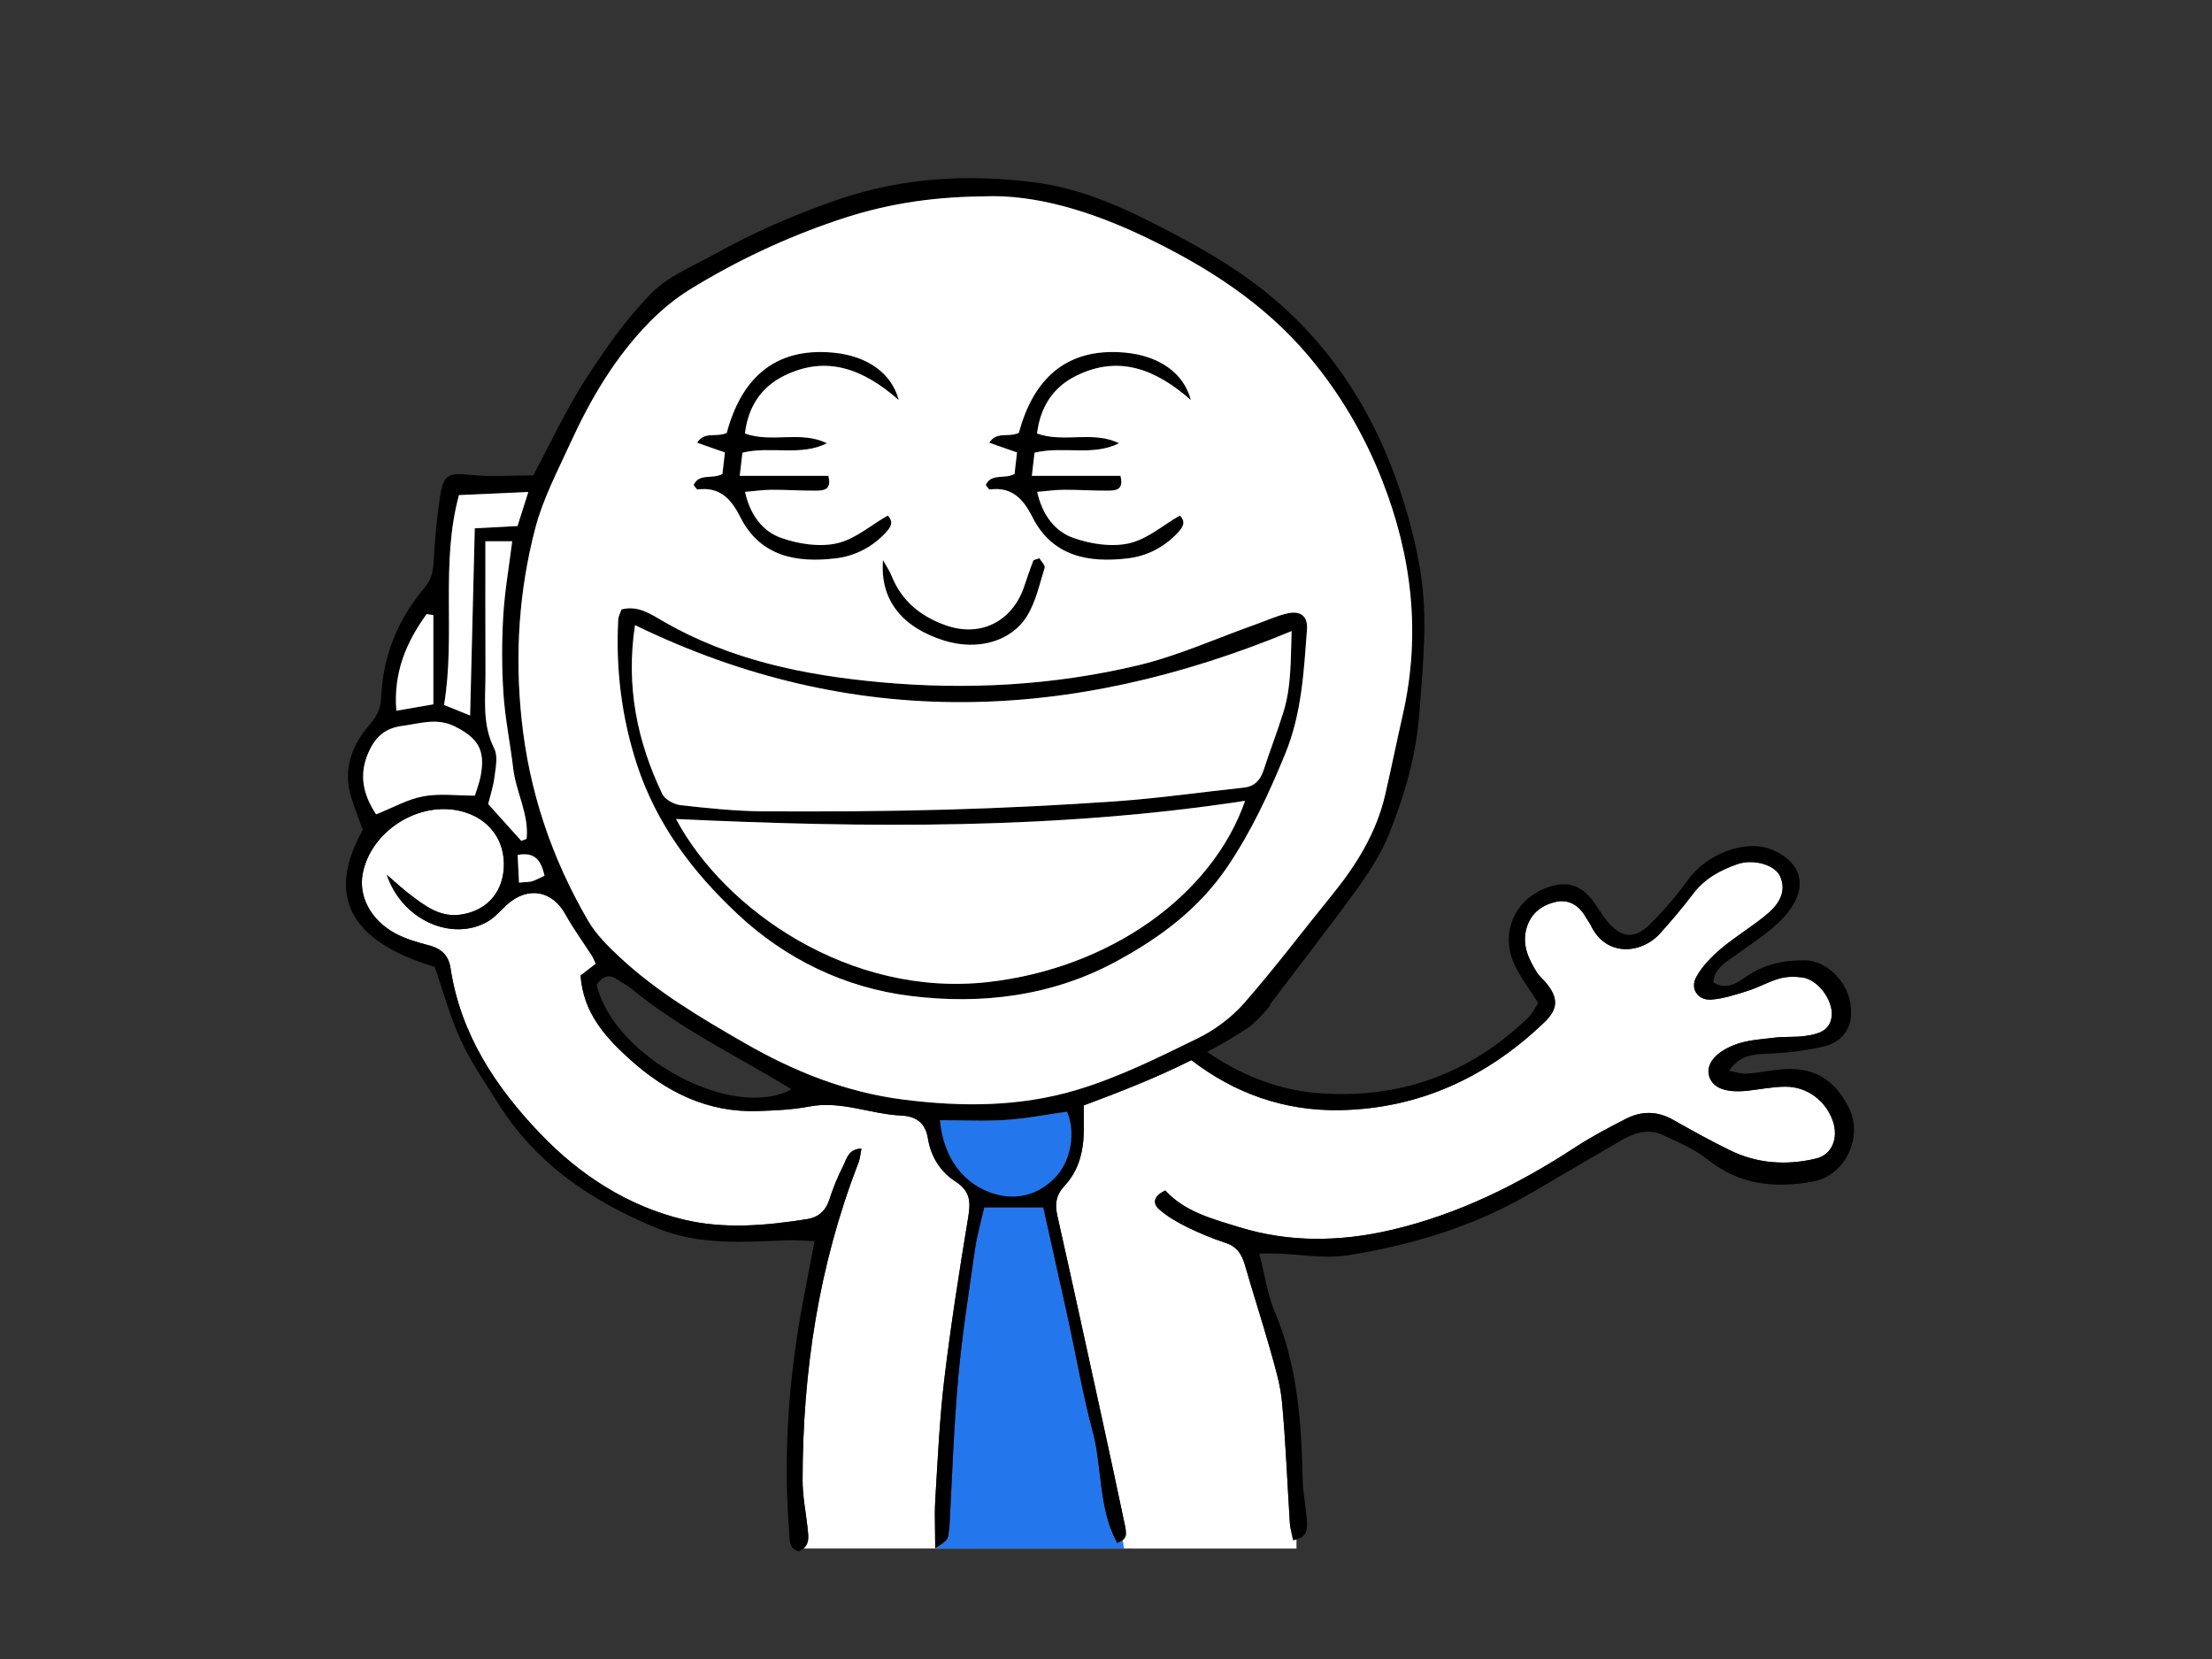 <?xml version="1.0" encoding="utf-8"?>
<!-- Generator: Adobe Illustrator 17.0.0, SVG Export Plug-In . SVG Version: 6.00 Build 0)  -->
<!DOCTYPE svg PUBLIC "-//W3C//DTD SVG 1.1//EN" "http://www.w3.org/Graphics/SVG/1.1/DTD/svg11.dtd">
<svg version="1.1" id="Layer_1" xmlns="http://www.w3.org/2000/svg" xmlns:xlink="http://www.w3.org/1999/xlink" x="0px" y="0px"
	 width="800px" height="600px" viewBox="0 0 800 600" enable-background="new 0 0 800 600" xml:space="preserve">
<rect x="0" y="0" width="800" height="600" fill="#333333" stroke="none"/>
<g>
	<path fill="#FFFFFF" d="M656.707,419.032c-10.603,2.504-21.129,1.839-31.029-3.013c-7.004-3.404-13.812-7.2-20.582-11.034
		c-5.713-3.209-11.426-3.248-17.06-0.352c-6.104,3.13-12.208,6.339-17.96,10.056c-20.816,13.656-42.846,24.573-67.184,30.207
		c-18.273,4.226-36.663,4.5-54.663-1.056c-9.665-2.974-19.721-5.556-26.764-13.265c-4.108,1.839-4.852,4.5-2.191,6.848
		c2.974,2.582,6.534,4.656,10.134,6.417c4.461,2.191,9.117,4.108,13.852,5.674c4.069,1.33,5.83,4.069,6.965,7.943
		c2.935,10.213,6.221,20.269,9.117,30.52c1.761,6.261,3.717,12.599,4.304,19.016c1.37,14.634,1.917,29.346,2.856,44.02
		c0.039,0.665,0.157,1.37,0.313,2.035c0.235,1.33,0.587,2.661,0.861,3.991c0.43-0.078,0.861-0.156,1.213-0.274v3.287H290.581
		c2.191-1.839,1.878-4.422,1.526-7.004c0-0.274-0.039-0.548-0.078-0.822c-0.626-5.595-1.761-11.152-1.761-16.747
		c0-39.442,5.83-77.866,20.151-114.803c0.626-1.565,0.743-3.326,1.135-5.282c-4.813,0.156-5.361,3.835-6.652,6.378
		c-1.996,3.874-3.639,7.982-4.969,12.13c-1.33,4.069-4.03,6.378-7.982,7.004c-14.908,2.348-29.933,3.717-44.763,0.156
		c-20.308-4.93-37.563-16.199-51.689-30.951c-16.082-16.747-28.955-36.037-32.555-59.984c-0.704-4.578-3.287-7.043-7.747-8.217
		c-4.187-1.096-8.491-2.309-12.247-4.343c-8.921-4.852-13.304-13.421-11.778-21.56c2.935-15.456,20.308-26.49,35.646-22.616
		c10.056,2.504,16.043,10.604,15.378,20.699c-0.626,9.234-6.652,15.573-16.004,16.747c-7.239,0.861-12.482-3.248-17.764-7.2
		c-2.465-1.878-4.735-3.991-8.53-7.239c5.635,16.591,23.712,24.181,36.39,16.943c2.661-1.487,4.735-4.03,7.043-6.143
		c7.552-6.808,16.434-5.204,21.247,3.6c2.856,5.165,6.378,9.939,9.586,14.947c0.47,0.783,0.783,1.643,1.33,2.817
		c-1.917,1.487-3.795,2.935-5.517,4.265c0.978,13.343,8.726,22.069,17.725,30.207c13.225,11.934,28.212,19.408,46.406,18.782
		c6.221-0.196,12.521-0.47,18.625-1.643c11.543-2.191,22.225,2.817,33.377,3.287c5.517,0.274,8.647,2.896,9.508,8.374
		c1.056,6.534,4.578,12.012,9.86,15.417c5.674,3.639,5.595,7.669,4.617,13.421c-3.209,19.408-6.261,38.894-8.608,58.419
		c-1.683,14.282-2.348,28.681-3.209,43.002c-0.235,3.6-0.196,7.2-0.117,10.956c0.039,2.23,0.078,4.539,0.078,6.965h68.24
		l-0.47-2.974c1.409-1.096,1.37-2.543,1.096-3.991c-0.039-0.47-0.157-0.978-0.274-1.448c-2.817-13.46-5.713-26.881-8.647-40.302
		c-5.204-23.79-10.369-47.619-15.73-71.41c-1.017-4.343-0.587-7.669,2.582-11.073c5.165-5.517,6.847-12.482,6.926-19.877
		c0.039-3.052,0-6.104,0-9.156c13.46-5.008,26.49-10.134,38.894-16.356h0.039c15.573,11.973,33.494,18.39,53.489,18.077
		c28.72-0.47,53.372-11.856,74.11-31.733c4.93-4.735,5.165-8.608,1.017-13.891c-1.174-1.487-2.739-2.661-3.717-4.265
		c-3.013-4.852-5.4-9.86-3.717-15.886c1.526-5.439,5.556-8.413,10.604-9.547c4.656-1.056,8.452,1.252,10.839,5.556
		c0.626,1.056,1.409,2.074,1.956,3.209c5.556,11.269,18.273,10.056,24.964,2.582c4.148-4.617,8.178-9.352,11.895-14.282
		c4.187-5.556,9.9-8.608,16.16-10.76c5.712-1.917,13.343,0.274,15.26,4.343c2.504,5.4-0.313,9.978-4.108,13.304
		c-5.361,4.656-11.66,8.295-17.1,12.873c-3.482,2.935-6.887,6.378-9.039,10.291c-2.387,4.265,0.548,8.569,5.4,8.217
		c4.539-0.352,9.039-1.839,13.46-3.248c3.834-1.213,7.395-3.326,11.269-4.382c2.621-0.743,5.634-0.743,8.334-0.352
		c5.439,0.783,11.034,8.1,10.486,13.891c-0.509,5.556-5.165,6.613-9.547,7.239c-3.678,0.548-7.473,0.156-11.152,0.626
		c-4.891,0.587-10.056,0.861-14.517,2.622c-7.395,2.896-10.33,7.395-9.078,11.386c1.291,4.187,5.948,5.987,13.695,5.204
		c4.656-0.509,9.312-1.487,13.969-1.487c7.864,0,14.556,5.204,17.06,12.443C665.003,411.676,662.537,417.702,656.707,419.032z"/>
	<path fill="#FFFFFF" d="M290.581,560.052h-2.465v-7.004h3.991C292.459,555.63,292.772,558.213,290.581,560.052z"/>
	<path fill="#FFFFFF" d="M406.01,557.039l0.47,2.974h-68.24c0-2.426-0.039-4.735-0.078-6.965h68.945
		C407.379,554.495,407.419,555.943,406.01,557.039z"/>
	<path fill="#FFFFFF" d="M468.89,553.048v3.717c-0.352,0.117-0.783,0.196-1.213,0.274c-0.274-1.33-0.626-2.661-0.861-3.991H468.89z"
		/>
	<g>
		<path fill="#2476ED" d="M406.48,560.012h-68.24c4.578-2.896,4.891-3.169,5.087-6.965c0.039-0.391,0.039-0.822,0.078-1.33
			c0.939-17.764,1.565-35.568,3.13-53.293c1.409-15.534,3.835-30.99,6.065-46.485c0.783-5.439,2.348-10.76,3.365-15.299h21.364
			c2.935,13.225,5.987,26.842,9,40.498c2.935,13.46,5.243,27.038,8.804,40.302c2.856,10.682,2.465,22.108,5.674,32.711
			c0.235,0.9,0.548,1.8,0.861,2.661c0.039,0.078,0.039,0.157,0.078,0.235c0.313,0.861,0.665,1.722,1.056,2.543
			c0.391,0.822,0.783,1.643,1.213,2.465c0.861-0.274,1.526-0.626,1.996-1.017L406.48,560.012z"/>
		<path fill="#2476ED" d="M406.008,557.046c-0.47,0.392-1.135,0.743-1.996,1.017c-1.37-2.543-2.426-5.204-3.209-7.904l4.069-0.626
			L406.008,557.046z"/>
		<path d="M321.062,186.452c2.348,2.387,1.017,4.343-0.822,6.3c-4.93,5.243-11.23,8.413-18.077,9.195
			c-14.086,1.683-27.194-0.665-34.394-14.869c-3.404-6.769-7.473-11.073-15.495-10.056c-0.313,0.039-0.783-0.861-1.409-1.604
			c1.996-4.382,6.613-1.996,10.408-3.991c0.235-2.152,0.548-4.774,0.9-7.787c-3.482-1.213-6.495-2.269-10.056-3.522
			c2.739-4.265,6.73-1.761,10.721-3.561c5.008-18.703,16.473-31.029,38.385-29.033c12.404,1.135,21.286,7.434,23.829,17.177
			c-12.678-11.191-25.981-16.356-41.32-8.882c-8.334,4.069-13.108,11.113-14.321,20.973c9.782,3.482,20.269-1.135,29.659,3.522
			c-9.626,4.813-20.034,0.9-30.559,3.404c-0.274,2.309-0.587,4.93-0.978,8.374h32.046c1.33,5.204-1.8,5.361-4.656,5.361
			c-5.282,0.039-10.565-0.352-15.886-0.313c-3.013,0-6.026,0.47-9.587,0.743c1.839,8.295,6.3,14.282,13.108,16.669
			c6.221,2.191,13.773,3.365,20.073,1.956C309.167,195.06,314.919,189.974,321.062,186.452z"/>
		<path d="M426.709,186.452c2.387,2.387,1.017,4.343-0.822,6.3c-4.93,5.243-11.23,8.413-18.038,9.195
			c-14.125,1.683-27.233-0.665-34.433-14.869c-3.404-6.769-7.474-11.073-15.495-10.056c-0.313,0.039-0.743-0.861-1.409-1.604
			c1.996-4.382,6.652-1.996,10.408-3.991c0.235-2.152,0.548-4.774,0.9-7.787c-3.482-1.213-6.495-2.269-10.056-3.522
			c2.778-4.265,6.73-1.761,10.721-3.561c5.008-18.703,16.473-31.029,38.385-29.033c12.404,1.135,21.286,7.434,23.829,17.177
			c-12.678-11.191-25.981-16.356-41.32-8.882c-8.334,4.069-13.108,11.113-14.321,20.973c9.782,3.482,20.269-1.135,29.659,3.522
			c-9.626,4.813-20.034,0.9-30.559,3.404c-0.274,2.309-0.587,4.93-0.978,8.374h32.046c1.33,5.204-1.8,5.361-4.656,5.361
			c-5.282,0.039-10.565-0.352-15.886-0.313c-3.013,0-6.026,0.47-9.586,0.743c1.878,8.295,6.339,14.282,13.108,16.669
			c6.221,2.191,13.773,3.365,20.073,1.956C414.853,195.06,420.566,189.974,426.709,186.452z"/>
		<path d="M655.885,427.288c-13.656,2.504-26.608,1.409-38.19-7.865c-4.774-3.835-10.721-6.3-16.356-8.96
			c-5.322-2.465-10.408-0.704-15.182,2.074c-10.799,6.3-21.599,12.599-32.398,18.938c-20.503,12.012-42.924,18.782-66.167,22.499
			c-8.452,1.37-17.412-0.352-26.138-0.626c-1.526-0.078-3.052,0-6.026,0c1.956,7.474,2.896,14.634,5.595,21.051
			c8.217,19.447,9.665,39.872,10.095,60.571c0.117,4.656,1.056,9.313,1.448,13.969c0.274,3.169,0.665,6.534-3.678,7.826
			c-0.352,0.117-0.783,0.196-1.213,0.274c-0.274-1.33-0.626-2.661-0.861-3.991c-0.156-0.665-0.274-1.37-0.313-2.035
			c-0.939-14.673-1.487-29.385-2.856-44.02c-0.587-6.417-2.543-12.756-4.304-19.016c-2.896-10.252-6.182-20.308-9.117-30.52
			c-1.135-3.874-2.896-6.613-6.965-7.943c-4.735-1.565-9.391-3.482-13.852-5.674c-3.6-1.761-7.161-3.835-10.134-6.417
			c-2.661-2.348-1.917-5.008,2.191-6.848c7.043,7.708,17.099,10.291,26.764,13.265c17.999,5.556,36.39,5.282,54.663,1.056
			c24.338-5.635,46.368-16.551,67.184-30.207c5.752-3.717,11.856-6.926,17.96-10.056c5.635-2.896,11.347-2.856,17.06,0.352
			c6.769,3.835,13.578,7.63,20.582,11.034c9.9,4.852,20.425,5.517,31.029,3.013c5.83-1.33,8.296-7.356,6.183-13.578
			c-2.504-7.239-9.196-12.443-17.06-12.443c-4.656,0-9.313,0.978-13.969,1.487c-7.748,0.783-12.404-1.017-13.695-5.204
			c-1.252-3.991,1.683-8.491,9.078-11.386c4.461-1.761,9.626-2.035,14.517-2.622c3.678-0.47,7.474-0.078,11.152-0.626
			c4.383-0.626,9.039-1.683,9.547-7.239c0.548-5.791-5.048-13.108-10.486-13.891c-2.7-0.391-5.713-0.391-8.334,0.352
			c-3.874,1.056-7.435,3.169-11.269,4.382c-4.421,1.409-8.921,2.896-13.46,3.248c-4.852,0.352-7.787-3.952-5.4-8.217
			c2.152-3.913,5.556-7.356,9.039-10.291c5.439-4.578,11.739-8.217,17.1-12.873c3.795-3.326,6.612-7.904,4.108-13.304
			c-1.917-4.069-9.548-6.261-15.26-4.343c-6.261,2.152-11.973,5.204-16.16,10.76c-3.717,4.93-7.747,9.665-11.895,14.282
			c-6.691,7.474-19.408,8.687-24.964-2.582c-0.548-1.135-1.33-2.152-1.956-3.209c-2.387-4.304-6.182-6.613-10.839-5.556
			c-5.048,1.135-9.078,4.109-10.604,9.547c-1.683,6.026,0.704,11.034,3.717,15.886c0.978,1.604,2.543,2.778,3.717,4.265
			c4.148,5.282,3.913,9.156-1.017,13.891c-20.738,19.877-45.39,31.264-74.11,31.733c-19.995,0.313-37.916-6.104-53.489-18.077
			h-0.039c-0.587-0.47-1.096-0.861-1.643-1.291c1.996-0.743,3.874-1.722,5.635-2.935c0.587,0.43,1.174,0.822,1.761,1.252
			c11.973,8.217,25.199,13.656,39.833,14.869c29.268,2.348,54.898-6.652,76.145-27.194c1.487-1.448,2.426-3.482,3.717-5.361
			c-2.974-4.735-6.221-9-8.491-13.734c-5.478-11.504-0.078-23.829,11.895-28.094c6.926-2.465,11.895-1.017,16.434,4.93
			c1.682,2.269,3.052,4.735,4.813,6.926c5.204,6.456,9.978,7.161,15.808,1.448c5.048-5.008,9.743-10.486,13.891-16.238
			c6.534-9.078,20.347-14.399,29.503-10.956c10.682,3.991,15.417,13.617,4.578,25.121c-4.852,5.126-11.112,9-16.903,13.225
			c-3.522,2.543-7.552,4.422-8.217,9.9c4.773,2.896,8.491,0.313,11.895-2.074c6.456-4.461,13.46-5.987,21.286-5.908
			c7.983,0.078,17.334,8.452,16.63,20.112c-0.313,5.517-4.03,9.469-9.155,10.839c-5.948,1.526-12.169,2.309-18.313,2.7
			c-5.908,0.391-12.012-0.47-16.63,6.3c2.465,0.43,4.383,1.213,6.261,1.056c4.07-0.274,8.061-1.096,12.091-1.526
			c11.895-1.174,19.721,3.248,25.042,13.969C673.885,411.206,667.389,425.136,655.885,427.288z"/>
		<path d="M465.525,221.863c-3.913,0.9-7.669,2.661-11.465,3.991c-14.125,5.008-27.899,11.269-42.376,14.751
			c-30.559,7.278-61.706,9-93.126,6.143c-27.625-2.543-54.31-7.943-78.727-22.069c-4.304-2.465-9.039-5.869-15.064-4.265
			c-0.43,1.291-1.096,2.426-1.174,3.561c-0.939,17.96,1.174,35.411,6.808,52.667c7.082,21.482,20.034,38.62,36.194,53.802
			c17.686,16.63,39.129,26.803,62.567,29.738c25.59,3.209,51.258,0.196,74.696-12.56c15.808-8.569,29.855-19.016,40.146-34.277
			c8.647-12.834,14.986-26.49,20.816-40.733c5.987-14.595,6.73-29.777,7.865-44.959
			C473.076,222.842,470.298,220.729,465.525,221.863z M357.373,355.174c-49.967,5.634-95.278-25.981-112.886-58.967
			c68.944,3.209,137.302,3.874,205.816-6.574C438.408,323.832,401.393,350.205,357.373,355.174z M464.233,257.314
			c-2.191,7.121-4.93,14.125-7.239,21.247c-1.213,3.6-3.248,5.869-7.2,6.3c-15.182,1.604-30.325,3.795-45.546,4.891
			c-20.543,1.448-41.124,2.465-61.745,3.052c-22.147,0.626-44.372,0.743-66.558,0.626c-9.939-0.078-19.916-1.135-29.816-2.23
			c-2.387-0.274-5.674-2.074-6.613-4.069c-9.039-18.938-13.225-38.816-9.86-61.041c78.727,38.268,157.492,35.294,237.471,2.152
			C466.777,238.963,467.011,248.275,464.233,257.314z"/>
		<path d="M377.798,205.39c-1.839,5.908-3.169,12.208-6.339,17.373c-5.869,9.469-18.117,12.599-29.972,8.921
			c-15.025-4.695-23.321-14.517-22.147-29.112c1.096,1.956,2.387,3.835,3.209,5.908c3.678,9.039,10.604,14.517,19.447,17.647
			c12.482,4.461,23.986-1.252,28.329-13.773c1.096-3.209,2.152-6.417,3.365-9.547c0.117-0.391,1.056-0.47,2.23-0.9
			C376.585,203.042,378.111,204.49,377.798,205.39z"/>
		<path d="M514.866,217.09c-0.743-11.739-3.522-23.555-6.965-34.864c-8.765-28.603-23.438-53.724-46.446-73.523
			c-11.23-9.704-23.673-17.177-36.742-24.064c-16.121-8.491-32.359-16.395-50.711-18.703c-23.868-3.013-47.306-1.761-70.392,6.065
			c-15.73,5.361-30.833,11.934-45.311,19.995c-7.904,4.382-16.825,7.982-22.929,14.282c-9.078,9.273-16.669,20.19-23.751,31.146
			c-6.848,10.682-12.247,22.342-18.782,34.511c-7.161,0-14.634,0.587-21.99-0.117c-8.882-0.9-10.486-0.47-11.817,8.491
			c-1.135,7.708-1.8,15.534-2.23,23.321c-0.196,3.6-1.096,6.378-3.482,9.234c-9.587,11.347-14.869,24.651-15.456,39.402
			c-0.196,4.226-1.565,6.769-4.109,9.743c-6.417,7.434-9.782,15.964-6.847,25.942c1.252,4.109,2.856,8.1,4.304,12.169
			c-11.269,20.269-9.156,39.011,26.02,49.576c3.169,9.117,5.595,18.234,9.508,26.647c3.795,8.178,9,15.691,13.852,23.36
			c13.813,21.755,34.159,35.216,57.48,44.646c14.908,6.026,30.716,4.852,46.328,4.226c3.209-0.117,6.417,0.157,10.213,0.274
			c-1.761,9.313-3.365,17.256-4.813,25.238c-4.735,26.568-6.495,53.332-4.343,80.292c0.196,2.7-0.196,5.752,3.404,6.691
			c0.704-0.313,1.252-0.665,1.722-1.017c2.191-1.839,1.878-4.422,1.526-7.004c0-0.274-0.039-0.548-0.078-0.822
			c-0.626-5.595-1.761-11.152-1.761-16.747c0-39.442,5.83-77.866,20.151-114.803c0.626-1.565,0.743-3.326,1.135-5.282
			c-4.813,0.156-5.361,3.835-6.652,6.378c-1.996,3.874-3.639,7.982-4.969,12.13c-1.33,4.069-4.03,6.378-7.982,7.004
			c-14.908,2.348-29.933,3.717-44.763,0.156c-20.308-4.93-37.563-16.199-51.689-30.951c-16.082-16.747-28.955-36.037-32.555-59.984
			c-0.704-4.578-3.287-7.043-7.747-8.217c-4.187-1.096-8.491-2.309-12.247-4.343c-8.921-4.852-13.304-13.421-11.778-21.56
			c2.935-15.456,20.308-26.49,35.646-22.616c10.056,2.504,16.043,10.604,15.378,20.699c-0.626,9.234-6.652,15.573-16.004,16.747
			c-7.239,0.861-12.482-3.248-17.764-7.2c-2.465-1.878-4.735-3.991-8.53-7.239c5.635,16.591,23.712,24.181,36.39,16.943
			c2.661-1.487,4.735-4.03,7.043-6.143c7.552-6.808,16.434-5.204,21.247,3.6c2.856,5.165,6.378,9.939,9.586,14.947
			c0.47,0.783,0.783,1.643,1.33,2.817c-1.917,1.487-3.795,2.935-5.517,4.265c0.978,13.343,8.726,22.069,17.725,30.207
			c13.225,11.934,28.212,19.408,46.406,18.782c6.221-0.196,12.521-0.47,18.625-1.643c11.543-2.191,22.225,2.817,33.377,3.287
			c5.517,0.274,8.647,2.896,9.508,8.374c1.056,6.534,4.578,12.012,9.86,15.417c5.674,3.639,5.595,7.669,4.617,13.421
			c-3.209,19.408-6.261,38.894-8.608,58.419c-1.683,14.282-2.348,28.681-3.209,43.002c-0.235,3.6-0.196,7.2-0.117,10.956
			c0.039,2.23,0.078,4.539,0.078,6.965c4.578-2.896,4.891-3.169,5.087-6.965c0.039-0.391,0.039-0.822,0.078-1.33
			c0.939-17.764,1.565-35.568,3.13-53.293c1.409-15.534,3.835-30.99,6.065-46.485c0.783-5.439,2.348-10.76,3.365-15.299h21.364
			c2.935,13.225,5.987,26.842,9,40.498c2.935,13.46,5.243,27.038,8.804,40.302c2.856,10.682,2.465,22.108,5.674,32.711
			c0.235,0.9,0.548,1.8,0.861,2.661c0.039,0.078,0.039,0.157,0.078,0.235c0.313,0.861,0.665,1.722,1.056,2.543
			c0.391,0.822,0.783,1.643,1.213,2.465c0.861-0.274,1.526-0.626,1.996-1.017c1.409-1.096,1.37-2.543,1.096-3.991
			c-0.039-0.47-0.157-0.978-0.274-1.448c-2.817-13.46-5.713-26.881-8.647-40.302c-5.204-23.79-10.369-47.619-15.73-71.41
			c-1.017-4.343-0.587-7.669,2.582-11.073c5.165-5.517,6.847-12.482,6.926-19.877c0.039-3.052,0-6.104,0-9.156
			c13.46-5.008,26.49-10.134,38.894-16.356h0.039c1.917-0.939,3.835-1.956,5.713-2.974c0-0.039,0.039-0.039,0.039-0.039
			c5.282-2.778,10.408-5.83,15.456-9.195c0.587-0.548,1.213-1.056,1.8-1.604c1.956-1.839,3.756-3.835,5.439-5.908
			c-0.039-0.078-0.078-0.196-0.117-0.313c10.369-13.734,21.129-27.468,31.381-41.633c4.539-6.261,8.843-12.952,11.739-20.073
			c5.713-14.204,9.978-28.994,11.034-44.411C514.318,243.893,515.766,230.393,514.866,217.09z M165.995,179.057
			c8.765-0.391,16.16-0.743,25.082-1.135c-1.448,4.539-2.622,8.217-3.913,12.326c-5.361,0.274-10.487,0.548-15.456,0.822
			c-0.548,22.577-1.096,44.372-1.683,67.692c-3.6-1.448-6.104-2.465-9.43-3.795C164.821,229.611,159.226,203.786,165.995,179.057z
			 M154.296,222.098c0.822,0.117,1.643,0.235,2.426,0.352v32.281c-4.343,0.743-8.217,1.409-13.382,2.309
			C142.244,243.306,146.901,232.272,154.296,222.098z M173.86,280.517c-0.43,2.426-1.33,4.735-2.113,7.239
			c-6.378,0-12.678-0.861-18.586,0.235c-5.674,1.017-10.956,4.069-17.138,6.534c-4.891-7.434-6.104-14.36-2.974-21.912
			c2.348-5.556,5.752-9.195,12.247-10.056c6.417-0.822,12.56-3.091,19.095,0.117C172.921,266.9,175.582,271.283,173.86,280.517z
			 M176.56,290.808c0.665-2.817,1.878-6.378,2.309-10.017c0.43-3.326,1.252-7.356-0.117-10.056c-4.5-8.921-3.13-18.234-3.169-27.507
			c-0.078-15.573-0.039-31.185-0.039-47.463h9.704c-1.174,9.391-2.739,18.234-3.248,27.116c-0.548,9.313-0.548,18.703,0.078,28.016
			c0.587,9.039,2.465,17.96,3.522,26.96c0.978,8.569,5.791,16.669,4.852,25.512c-0.665,0.235-1.291,0.47-1.917,0.743
			C184.699,299.886,180.903,295.66,176.56,290.808z M192.368,318.746c-1.135,0.313-2.426,0.235-4.656,0.47
			c-0.196-3.443-0.352-6.613-0.509-10.017c6.104-1.135,8.452,1.761,9.743,7.513C195.146,317.533,193.816,318.315,192.368,318.746z
			 M215.806,356.113c2.035-2.935,4.422-4.109,7.747-1.683c1.526,1.096,3.248,1.878,4.695,3.052
			c17.764,14.712,38.62,24.534,57.988,36.468C265.186,405.494,221.91,382.447,215.806,356.113z M381.516,425.958
			c-5.987,6.065-13.421,8.139-21.442,5.908c-11.426-3.169-18.86-13.069-20.112-26.725c8.413,0,16.199,0.43,23.947-0.117
			c7.356-0.47,14.673-1.956,21.99-2.974C389.146,409.68,387.267,420.128,381.516,425.958z M507.392,258.214
			c-2.191,9.704-4.187,19.486-6.417,29.19c-3.169,13.734-10.369,25.355-19.134,36.155c-10.643,13.069-20.777,26.568-31.89,39.246
			c-4.617,5.243-10.721,9.782-17.021,12.834c-14.282,6.965-28.486,14.086-43.902,18.664c-20.582,6.065-41.163,6.026-62.136,3.404
			c-20.856-2.622-39.833-10.213-57.832-20.621c-15.73-9.039-31.342-18.312-44.724-30.716c-4.304-3.991-8.687-8.334-11.621-13.343
			c-13.186-22.655-21.403-46.876-24.103-73.21c-2.426-23.36-0.9-46.289,4.969-68.749c2.817-10.76,8.178-20.895,12.834-31.107
			c7.317-15.964,16.238-31.029,28.642-43.628c4.343-4.382,9.234-8.413,14.478-11.66c16.786-10.33,34.394-18.625,53.254-25.003
			c16.277-5.517,32.555-8.413,52.706-8.647c18.977-0.861,39.481,5.478,59.084,14.908c22.147,10.682,42.572,23.712,58.654,42.807
			c11.386,13.499,20.151,28.486,26.607,44.88C510.64,201.086,513.927,229.18,507.392,258.214z"/>
		<path fill="#FFFFFF" d="M196.946,316.711c-1.8,0.822-3.13,1.604-4.578,2.035c-1.135,0.313-2.426,0.235-4.656,0.47
			c-0.196-3.443-0.352-6.613-0.509-10.017C193.307,308.064,195.655,310.959,196.946,316.711z"/>
		<path fill="#FFFFFF" d="M156.722,222.45v32.281c-4.343,0.743-8.217,1.409-13.382,2.309c-1.096-13.734,3.561-24.768,10.956-34.942
			C155.118,222.215,155.939,222.333,156.722,222.45z"/>
		<path fill="#FFFFFF" d="M173.86,280.517c-0.43,2.426-1.33,4.735-2.113,7.239c-6.378,0-12.678-0.861-18.586,0.235
			c-5.674,1.017-10.956,4.069-17.138,6.534c-4.891-7.434-6.104-14.36-2.974-21.912c2.348-5.556,5.752-9.195,12.247-10.056
			c6.417-0.822,12.56-3.091,19.095,0.117C172.921,266.9,175.582,271.283,173.86,280.517z"/>
		<path fill="#FFFFFF" d="M191.077,177.922c-1.448,4.539-2.622,8.217-3.913,12.326c-5.361,0.274-10.487,0.548-15.456,0.822
			c-0.548,22.577-1.096,44.372-1.683,67.692c-3.6-1.448-6.104-2.465-9.43-3.795c4.226-25.355-1.369-51.18,5.4-75.909
			C174.76,178.665,182.155,178.313,191.077,177.922z"/>
		<path fill="#FFFFFF" d="M190.451,303.368c-0.665,0.235-1.291,0.47-1.917,0.743c-3.835-4.226-7.63-8.452-11.973-13.304
			c0.665-2.817,1.878-6.378,2.309-10.017c0.43-3.326,1.252-7.356-0.117-10.056c-4.5-8.921-3.13-18.234-3.169-27.507
			c-0.078-15.573-0.039-31.185-0.039-47.463h9.704c-1.174,9.391-2.739,18.234-3.248,27.116c-0.548,9.313-0.548,18.703,0.078,28.016
			c0.587,9.039,2.465,17.96,3.522,26.96C186.577,286.425,191.39,294.525,190.451,303.368z"/>
		<path fill="#FFFFFF" d="M499.84,173.618c-6.456-16.395-15.221-31.381-26.607-44.88c-16.082-19.095-36.507-32.125-58.654-42.807
			c-19.603-9.43-40.107-15.769-59.084-14.908c-20.151,0.235-36.429,3.13-52.706,8.647c-18.86,6.378-36.468,14.673-53.254,25.003
			c-5.243,3.248-10.134,7.278-14.478,11.66c-12.404,12.599-21.325,27.664-28.642,43.628c-4.656,10.213-10.017,20.347-12.834,31.107
			c-5.869,22.46-7.395,45.389-4.969,68.749c2.7,26.334,10.917,50.554,24.103,73.21c2.935,5.008,7.317,9.352,11.621,13.343
			c13.382,12.404,28.994,21.677,44.724,30.716c17.999,10.408,36.976,17.999,57.832,20.621c20.973,2.622,41.555,2.661,62.136-3.404
			c15.417-4.578,29.62-11.699,43.902-18.664c6.3-3.052,12.404-7.591,17.021-12.834c11.113-12.678,21.247-26.177,31.89-39.246
			c8.765-10.799,15.964-22.421,19.134-36.155c2.23-9.704,4.226-19.486,6.417-29.19C513.927,229.18,510.64,201.086,499.84,173.618z
			 M366.921,171.427c0.235-2.152,0.548-4.774,0.9-7.787c-3.482-1.213-6.495-2.269-10.056-3.522c2.778-4.265,6.73-1.761,10.721-3.561
			c5.008-18.703,16.473-31.029,38.385-29.033c12.404,1.135,21.286,7.434,23.829,17.177c-12.678-11.191-25.981-16.356-41.32-8.882
			c-8.334,4.069-13.108,11.113-14.321,20.973c9.782,3.482,20.269-1.135,29.659,3.522c-9.626,4.813-20.034,0.9-30.559,3.404
			c-0.274,2.309-0.587,4.93-0.978,8.374h32.046c1.33,5.204-1.8,5.361-4.656,5.361c-5.282,0.039-10.565-0.352-15.886-0.313
			c-3.013,0-6.026,0.47-9.586,0.743c1.878,8.295,6.339,14.282,13.108,16.669c6.221,2.191,13.773,3.365,20.073,1.956
			c6.574-1.448,12.286-6.534,18.43-10.056c2.387,2.387,1.017,4.343-0.822,6.3c-4.93,5.243-11.23,8.413-18.038,9.195
			c-14.125,1.683-27.233-0.665-34.433-14.869c-3.404-6.769-7.474-11.073-15.495-10.056c-0.313,0.039-0.743-0.861-1.409-1.604
			C358.508,171.035,363.164,173.422,366.921,171.427z M341.996,226.128c12.482,4.461,23.986-1.252,28.329-13.773
			c1.096-3.209,2.152-6.417,3.365-9.547c0.117-0.391,1.056-0.47,2.23-0.9c0.665,1.135,2.191,2.582,1.878,3.482
			c-1.839,5.908-3.169,12.208-6.339,17.373c-5.869,9.469-18.117,12.599-29.972,8.921c-15.025-4.695-23.321-14.517-22.147-29.112
			c1.096,1.956,2.387,3.835,3.209,5.908C326.227,217.52,333.153,222.998,341.996,226.128z M261.274,171.427
			c0.235-2.152,0.548-4.774,0.9-7.787c-3.482-1.213-6.495-2.269-10.056-3.522c2.739-4.265,6.73-1.761,10.721-3.561
			c5.008-18.703,16.473-31.029,38.385-29.033c12.404,1.135,21.286,7.434,23.829,17.177c-12.678-11.191-25.981-16.356-41.32-8.882
			c-8.334,4.069-13.108,11.113-14.321,20.973c9.782,3.482,20.269-1.135,29.659,3.522c-9.626,4.813-20.034,0.9-30.559,3.404
			c-0.274,2.309-0.587,4.93-0.978,8.374h32.046c1.33,5.204-1.8,5.361-4.656,5.361c-5.282,0.039-10.565-0.352-15.886-0.313
			c-3.013,0-6.026,0.47-9.587,0.743c1.839,8.295,6.3,14.282,13.108,16.669c6.221,2.191,13.773,3.365,20.073,1.956
			c6.534-1.448,12.286-6.534,18.43-10.056c2.348,2.387,1.017,4.343-0.822,6.3c-4.93,5.243-11.23,8.413-18.077,9.195
			c-14.086,1.683-27.194-0.665-34.394-14.869c-3.404-6.769-7.473-11.073-15.495-10.056c-0.313,0.039-0.783-0.861-1.409-1.604
			C252.861,171.035,257.478,173.422,261.274,171.427z M472.685,227.654c-1.135,15.182-1.878,30.364-7.865,44.959
			c-5.83,14.243-12.169,27.899-20.816,40.733c-10.291,15.26-24.338,25.707-40.146,34.277c-23.438,12.756-49.106,15.769-74.696,12.56
			c-23.438-2.935-44.88-13.108-62.567-29.738c-16.16-15.182-29.111-32.32-36.194-53.802c-5.634-17.256-7.747-34.707-6.808-52.667
			c0.078-1.135,0.743-2.269,1.174-3.561c6.026-1.604,10.76,1.8,15.064,4.265c24.416,14.125,51.102,19.525,78.727,22.069
			c31.42,2.856,62.567,1.135,93.126-6.143c14.478-3.482,28.251-9.743,42.376-14.751c3.795-1.33,7.552-3.091,11.465-3.991
			C470.298,220.729,473.076,222.842,472.685,227.654z"/>
		<path fill="#FFFFFF" d="M450.304,289.634c-11.895,34.198-48.911,60.571-92.93,65.54c-49.967,5.634-95.278-25.981-112.886-58.967
			C313.432,299.416,381.789,300.081,450.304,289.634z"/>
		<path fill="#FFFFFF" d="M467.129,228.241c-0.352,10.721-0.117,20.034-2.896,29.073c-2.191,7.121-4.93,14.125-7.239,21.247
			c-1.213,3.6-3.248,5.869-7.2,6.3c-15.182,1.604-30.325,3.795-45.546,4.891c-20.543,1.448-41.124,2.465-61.745,3.052
			c-22.147,0.626-44.372,0.743-66.558,0.626c-9.939-0.078-19.916-1.135-29.816-2.23c-2.387-0.274-5.674-2.074-6.613-4.069
			c-9.039-18.938-13.225-38.816-9.86-61.041C308.384,264.357,387.15,261.383,467.129,228.241z"/>
		<path fill="#2476ED" d="M381.513,425.965c-5.987,6.065-13.421,8.139-21.442,5.908c-11.426-3.169-18.86-13.069-20.112-26.725
			c8.413,0,16.199,0.43,23.947-0.117c7.356-0.47,14.673-1.956,21.99-2.974C389.143,409.688,387.265,420.135,381.513,425.965z"/>
	</g>
</g>
</svg>
